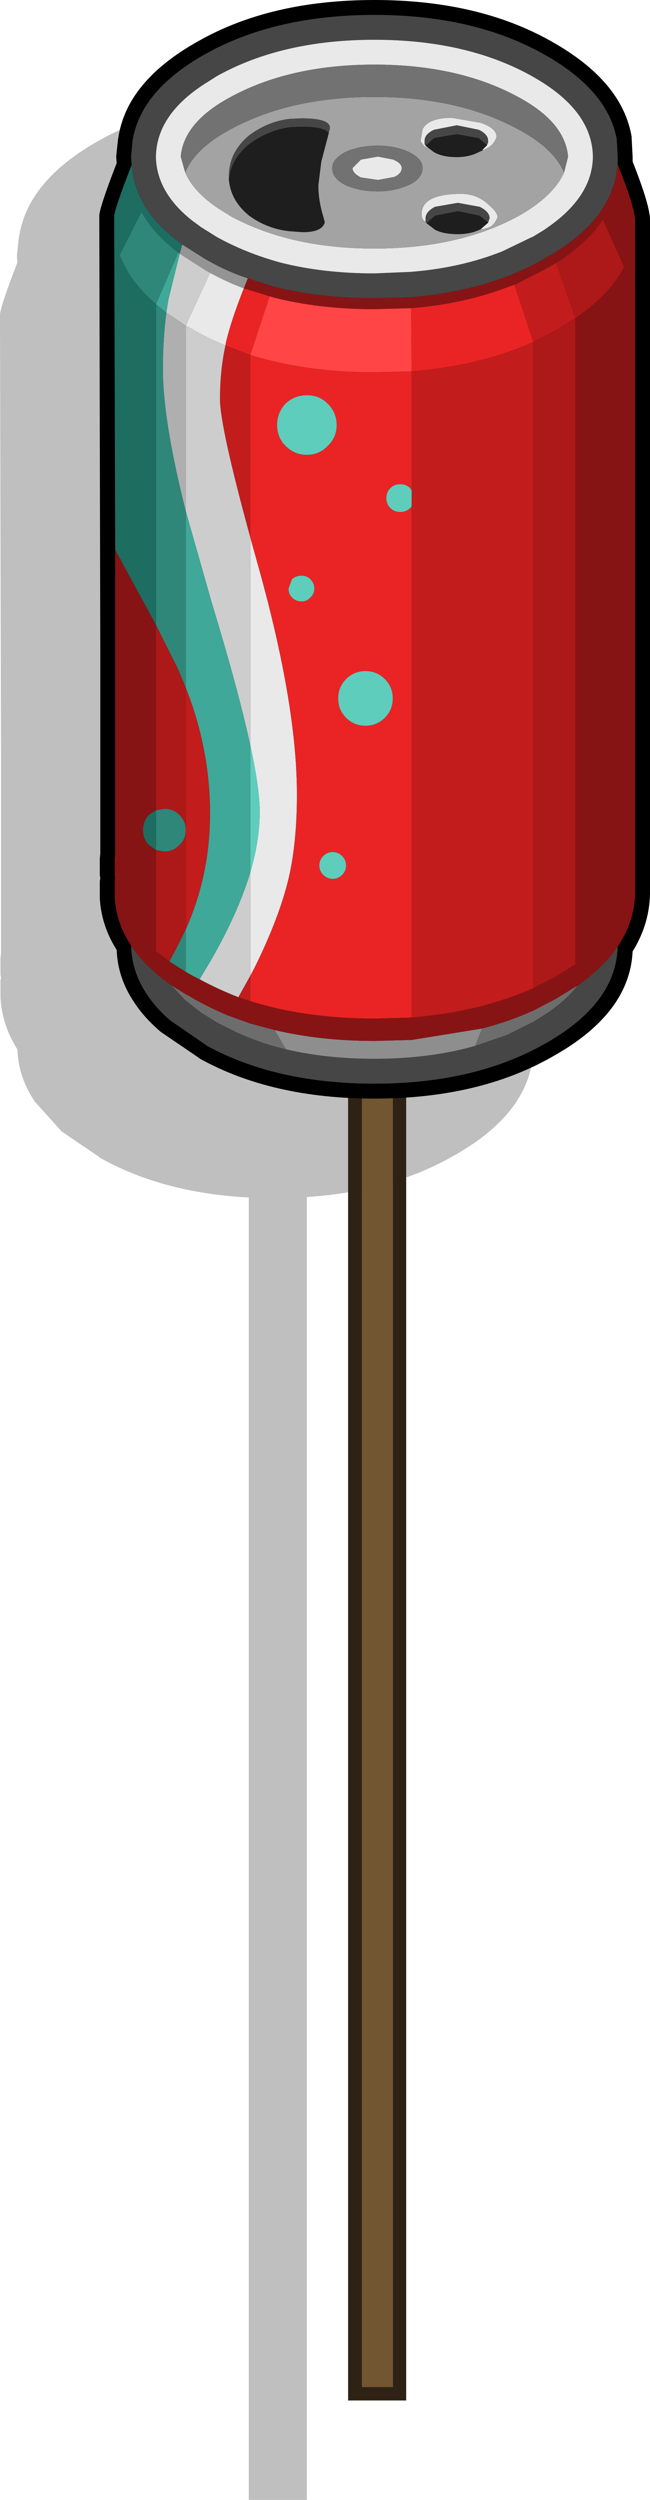 <?xml version="1.0" encoding="UTF-8" standalone="no"?>
<svg xmlns:ffdec="https://www.free-decompiler.com/flash" xmlns:xlink="http://www.w3.org/1999/xlink" ffdec:objectType="shape" height="251.45px" width="65.45px" xmlns="http://www.w3.org/2000/svg">
  <g transform="matrix(1.0, 0.0, 0.0, 1.0, 39.75, 102.55)">
    <path d="M-8.85 148.9 L-14.7 148.9 -14.7 17.9 Q-23.3 17.45 -29.6 13.95 L-29.75 13.85 -29.8 13.8 -33.55 11.25 -36.25 8.25 Q-37.9 5.8 -38.0 3.0 -39.55 0.55 -39.7 -2.2 L-39.7 -2.3 -39.7 -3.95 -39.65 -4.2 -39.7 -4.55 -39.7 -6.2 -39.65 -6.7 -39.65 -26.55 -39.65 -26.8 -39.75 -70.05 -39.75 -70.35 -39.75 -70.8 Q-39.8 -71.5 -38.0 -76.15 L-38.05 -76.8 -37.85 -78.7 -37.85 -78.6 Q-37.05 -84.35 -29.8 -88.4 -22.5 -92.55 -12.05 -92.55 -1.6 -92.55 5.75 -88.4 12.9 -84.4 13.85 -78.8 L13.85 -78.7 13.95 -76.8 13.95 -76.3 Q15.75 -71.75 15.7 -70.35 L15.7 -70.3 15.7 -70.1 15.7 -6.1 15.7 -5.85 15.7 -5.65 15.7 -5.35 15.7 -3.85 15.7 -3.6 15.7 -3.4 15.7 -3.1 15.7 -3.05 Q15.75 0.25 13.95 3.15 13.65 9.45 5.75 13.8 -0.45 17.3 -8.85 17.85 L-8.85 148.9" fill="#000000" fill-opacity="0.251" fill-rule="evenodd" stroke="none"/>
    <path d="M-3.3 -8.0 L-0.2 -8.0 -0.2 137.55 -3.3 137.55 -3.3 -8.0" fill="#725531" fill-rule="evenodd" stroke="none"/>
    <path d="M-0.2 -8.0 L1.15 -8.0 1.15 138.9 -4.7 138.9 -4.7 -8.0 -3.3 -8.0 -3.3 137.55 -0.2 137.55 -0.2 -8.0" fill="#2e2214" fill-rule="evenodd" stroke="none"/>
    <path d="M-27.85 -88.6 Q-27.05 -94.35 -19.8 -98.4 -12.5 -102.55 -2.05 -102.55 8.4 -102.55 15.75 -98.4 22.9 -94.4 23.85 -88.8 L23.85 -88.7 23.95 -86.8 23.95 -86.3 Q25.75 -81.75 25.7 -80.35 L25.7 -80.3 25.7 -80.1 25.7 -16.1 25.7 -15.85 25.7 -15.65 25.7 -15.35 25.7 -13.85 25.7 -13.6 25.7 -13.4 25.7 -13.1 25.7 -13.05 Q25.75 -9.75 23.95 -6.85 23.65 -0.55 15.75 3.8 8.4 7.95 -2.05 7.95 -12.35 7.95 -19.6 3.95 L-19.75 3.85 -19.8 3.8 -23.55 1.25 Q-25.25 -0.2 -26.25 -1.75 -27.9 -4.2 -28.0 -7.0 -29.55 -9.45 -29.7 -12.2 L-29.7 -12.3 -29.7 -13.95 -29.65 -14.2 -29.7 -14.55 -29.7 -16.2 -29.65 -16.7 -29.65 -36.55 -29.65 -36.8 -29.75 -80.05 -29.75 -80.35 -29.75 -80.8 Q-29.8 -81.5 -28.0 -86.15 L-28.05 -86.8 -27.85 -88.7 -27.85 -88.6" fill="#000000" fill-rule="evenodd" stroke="none"/>
    <path d="M-26.5 -85.95 L-26.55 -86.8 -26.4 -88.4 Q-25.6 -93.45 -19.1 -97.1 -12.05 -101.05 -2.05 -101.05 7.95 -101.05 15.0 -97.1 21.45 -93.5 22.35 -88.55 L22.45 -86.8 22.45 -86.15 22.45 -86.0 22.3 -84.9 Q21.9 -82.95 20.65 -81.15 19.0 -78.9 15.9 -77.0 L15.0 -76.5 Q13.45 -75.6 11.7 -74.9 7.15 -73.1 1.6 -72.65 L-2.05 -72.55 Q-7.65 -72.55 -12.3 -73.75 L-14.8 -74.55 Q-16.6 -75.15 -18.2 -76.0 L-19.1 -76.5 -21.4 -77.95 -21.45 -78.0 Q-23.95 -79.8 -25.2 -81.85 -26.05 -83.3 -26.35 -84.85 L-26.5 -85.95 M22.45 -7.35 Q22.3 -1.55 15.0 2.5 7.95 6.45 -2.05 6.45 -11.9 6.45 -18.9 2.65 L-19.1 2.5 -22.6 0.1 Q-24.1 -1.2 -25.0 -2.6 -26.5 -4.85 -26.55 -7.45 -25.6 -6.0 -24.05 -4.65 L-23.7 -4.35 -22.5 -3.45 -21.1 -1.95 -19.5 -0.7 -17.9 0.3 -17.5 0.5 -16.0 1.25 Q-13.65 2.35 -10.95 3.0 -6.85 3.95 -2.05 3.95 3.5 3.95 8.1 2.65 L11.3 1.55 11.7 1.35 13.8 0.3 13.85 0.3 15.5 -0.75 Q17.3 -2.0 18.4 -3.4 21.0 -5.25 22.45 -7.35 M13.85 -78.7 L15.0 -79.4 15.5 -79.75 Q19.85 -82.8 19.95 -86.7 L19.95 -86.85 Q19.85 -91.3 14.4 -94.55 L13.8 -94.9 Q7.25 -98.55 -2.05 -98.55 -11.35 -98.55 -17.9 -94.9 L-18.85 -94.3 Q-23.95 -91.15 -24.05 -86.85 L-24.05 -86.7 Q-23.95 -83.2 -20.45 -80.4 L-19.5 -79.7 -17.9 -78.7 Q-15.0 -77.1 -11.55 -76.15 -7.25 -75.05 -2.05 -75.05 L1.55 -75.2 Q6.7 -75.6 10.9 -77.3 L13.8 -78.7 13.85 -78.7 M3.1 -87.9 L3.0 -88.05 3.0 -88.4 Q3.0 -89.05 3.95 -89.5 L6.25 -89.95 8.45 -89.5 Q9.4 -89.05 9.4 -88.4 L9.4 -88.3 9.4 -88.2 9.3 -88.0 9.3 -87.95 8.45 -88.65 6.25 -89.05 3.95 -88.65 3.1 -87.9 M9.4 -80.15 L8.55 -80.85 6.35 -81.3 4.05 -80.85 3.2 -80.1 3.1 -80.25 3.1 -80.6 Q3.1 -81.25 4.05 -81.75 L6.35 -82.15 8.55 -81.75 Q9.55 -81.25 9.55 -80.6 L9.4 -80.15 M-6.65 -89.15 Q-7.05 -89.8 -9.4 -89.8 L-10.55 -89.75 Q-12.75 -89.45 -14.65 -88.05 -16.5 -86.55 -16.7 -84.45 L-16.7 -84.85 Q-16.7 -87.25 -14.65 -88.95 -12.75 -90.35 -10.55 -90.6 L-9.4 -90.65 Q-6.3 -90.65 -6.55 -89.55 L-6.65 -89.15" fill="#464646" fill-rule="evenodd" stroke="none"/>
    <path d="M17.05 -85.2 L17.45 -86.8 Q17.15 -90.2 12.6 -92.7 6.55 -96.05 -2.05 -96.05 -10.65 -96.05 -16.7 -92.7 -21.25 -90.2 -21.55 -86.8 L-21.1 -85.2 Q-20.1 -82.85 -16.65 -80.9 L-16.7 -80.9 Q-10.65 -77.55 -2.05 -77.55 6.55 -77.55 12.6 -80.9 16.0 -82.85 17.05 -85.2 M13.85 -78.7 L13.8 -78.7 10.9 -77.3 Q6.7 -75.6 1.55 -75.2 L-2.05 -75.05 Q-7.25 -75.05 -11.55 -76.15 -15.0 -77.1 -17.9 -78.7 L-19.5 -79.7 -20.45 -80.4 Q-23.95 -83.2 -24.05 -86.7 L-24.05 -86.85 Q-23.95 -91.15 -18.85 -94.3 L-17.9 -94.9 Q-11.35 -98.55 -2.05 -98.55 7.25 -98.55 13.8 -94.9 L14.4 -94.55 Q19.85 -91.3 19.95 -86.85 L19.95 -86.7 Q19.85 -82.8 15.5 -79.75 L15.0 -79.4 13.85 -78.7 M3.35 -87.7 L3.35 -87.65 3.1 -87.8 3.0 -87.8 2.6 -88.35 2.8 -89.55 Q3.4 -90.7 5.75 -90.7 L8.65 -90.2 Q10.25 -89.65 10.25 -88.8 10.05 -88.1 9.4 -87.7 L8.9 -87.45 8.8 -87.45 9.3 -87.95 9.3 -88.0 9.4 -88.2 9.4 -88.3 9.4 -88.4 Q9.4 -89.05 8.45 -89.5 L6.25 -89.95 3.95 -89.5 Q3.0 -89.05 3.0 -88.4 L3.0 -88.05 3.1 -87.9 3.35 -87.7 M8.65 -79.5 L9.4 -80.15 9.55 -80.6 Q9.55 -81.25 8.55 -81.75 L6.35 -82.15 4.05 -81.75 Q3.1 -81.25 3.1 -80.6 L3.1 -80.25 Q2.7 -80.45 2.7 -81.0 2.7 -83.05 6.7 -83.05 8.25 -83.05 9.4 -82.0 10.35 -81.2 10.35 -80.7 10.05 -79.95 9.55 -79.7 L8.9 -79.5 8.65 -79.5 M-14.55 -48.5 L-13.7 -45.45 Q-9.85 -31.65 -9.85 -22.65 -9.85 -17.9 -10.65 -14.35 -11.6 -10.3 -14.1 -5.25 L-14.55 -4.4 -14.55 -14.8 Q-13.6 -18.05 -13.6 -20.9 -13.6 -23.2 -14.55 -27.6 L-14.55 -48.5 M-18.6 -75.1 L-18.2 -74.9 Q-16.8 -74.15 -15.2 -73.55 -16.5 -70.25 -17.0 -68.1 L-17.05 -67.8 Q-18.75 -68.5 -20.25 -69.35 L-21.05 -69.8 -18.6 -75.1 M-4.25 -85.65 L-3.4 -86.5 -1.7 -86.8 -0.15 -86.5 -0.05 -86.45 Q0.7 -86.1 0.7 -85.65 0.7 -85.1 -0.05 -84.75 L-1.7 -84.45 -3.4 -84.7 -3.5 -84.75 Q-4.25 -85.15 -4.25 -85.65" fill="#e9e9e9" fill-rule="evenodd" stroke="none"/>
    <path d="M17.05 -85.2 Q16.0 -82.85 12.6 -80.9 6.55 -77.55 -2.05 -77.55 -10.65 -77.55 -16.7 -80.9 L-16.65 -80.9 Q-20.1 -82.85 -21.1 -85.2 -20.1 -87.6 -16.7 -89.45 -10.65 -92.8 -2.05 -92.8 6.55 -92.8 12.6 -89.45 16.0 -87.6 17.05 -85.2 M-5.0 -83.95 Q-3.6 -83.3 -1.7 -83.3 0.05 -83.3 1.55 -84.0 2.8 -84.65 2.8 -85.65 2.8 -86.55 1.55 -87.2 L1.45 -87.25 Q0.05 -87.9 -1.7 -87.9 -3.6 -87.9 -5.0 -87.25 -6.3 -86.55 -6.3 -85.65 -6.3 -84.65 -5.1 -84.0 L-5.0 -83.95 M8.9 -87.45 L9.4 -87.7 Q10.05 -88.1 10.25 -88.8 10.25 -89.65 8.65 -90.2 L5.75 -90.7 Q3.4 -90.7 2.8 -89.55 L2.6 -88.35 3.0 -87.8 3.1 -87.8 3.35 -87.65 3.35 -87.7 3.95 -87.25 Q4.8 -86.75 6.25 -86.75 7.5 -86.75 8.45 -87.25 L8.9 -87.45 M3.2 -80.1 L4.05 -79.45 Q4.9 -79.0 6.35 -79.0 7.6 -79.0 8.55 -79.45 L8.65 -79.5 8.9 -79.5 9.55 -79.7 Q10.05 -79.95 10.35 -80.7 10.35 -81.2 9.4 -82.0 8.25 -83.05 6.7 -83.05 2.7 -83.05 2.7 -81.0 2.7 -80.45 3.1 -80.25 L3.2 -80.1 M-16.7 -84.45 Q-16.5 -82.35 -14.65 -80.85 -12.85 -79.55 -10.65 -79.3 L-9.25 -79.2 Q-7.3 -79.2 -7.05 -80.2 L-7.2 -80.75 Q-7.7 -82.4 -7.7 -83.9 L-7.4 -86.3 -6.65 -89.15 -6.55 -89.55 Q-6.3 -90.65 -9.4 -90.65 L-10.55 -90.6 Q-12.75 -90.35 -14.65 -88.95 -16.7 -87.25 -16.7 -84.85 L-16.7 -84.45" fill="#a3a3a3" fill-rule="evenodd" stroke="none"/>
    <path d="M-21.1 -85.2 L-21.55 -86.8 Q-21.25 -90.2 -16.7 -92.7 -10.65 -96.05 -2.05 -96.05 6.55 -96.05 12.6 -92.7 17.15 -90.2 17.45 -86.8 L17.05 -85.2 Q16.0 -87.6 12.6 -89.45 6.55 -92.8 -2.05 -92.8 -10.65 -92.8 -16.7 -89.45 -20.1 -87.6 -21.1 -85.2 M-5.0 -83.95 L-5.1 -84.0 Q-6.3 -84.65 -6.3 -85.65 -6.3 -86.55 -5.0 -87.25 -3.6 -87.9 -1.7 -87.9 0.05 -87.9 1.45 -87.25 L1.55 -87.2 Q2.8 -86.55 2.8 -85.65 2.8 -84.65 1.55 -84.0 0.05 -83.3 -1.7 -83.3 -3.6 -83.3 -5.0 -83.95 M-4.25 -85.65 Q-4.25 -85.15 -3.5 -84.75 L-3.4 -84.7 -1.7 -84.45 -0.05 -84.75 Q0.7 -85.1 0.7 -85.65 0.7 -86.1 -0.05 -86.45 L-0.15 -86.5 -1.7 -86.8 -3.4 -86.5 -4.25 -85.65" fill="#727272" fill-rule="evenodd" stroke="none"/>
    <path d="M3.35 -87.7 L3.1 -87.9 3.95 -88.65 6.25 -89.05 8.45 -88.65 9.3 -87.95 8.8 -87.45 8.9 -87.45 8.45 -87.25 Q7.5 -86.75 6.25 -86.75 4.8 -86.75 3.95 -87.25 L3.35 -87.7 M3.2 -80.1 L4.05 -80.85 6.35 -81.3 8.55 -80.85 9.4 -80.15 8.65 -79.5 8.55 -79.45 Q7.6 -79.0 6.35 -79.0 4.9 -79.0 4.05 -79.45 L3.2 -80.1 M-16.7 -84.45 Q-16.5 -86.55 -14.65 -88.05 -12.75 -89.45 -10.55 -89.75 L-9.4 -89.8 Q-7.05 -89.8 -6.65 -89.15 L-7.4 -86.3 -7.7 -83.9 Q-7.7 -82.4 -7.2 -80.75 L-7.05 -80.2 Q-7.3 -79.2 -9.25 -79.2 L-10.65 -79.3 Q-12.85 -79.55 -14.65 -80.85 -16.5 -82.35 -16.7 -84.45" fill="#1e1e1e" fill-rule="evenodd" stroke="none"/>
    <path d="M8.8 0.9 L8.1 2.65 Q3.5 3.95 -2.05 3.95 -6.85 3.95 -10.95 3.0 L-12.1 1.05 Q-7.5 2.15 -2.0 2.15 L1.7 2.05 8.8 0.9" fill="#8e8e8e" fill-rule="evenodd" stroke="none"/>
    <path d="M18.4 -3.4 Q17.3 -2.0 15.5 -0.75 L13.85 0.3 13.8 0.3 11.7 1.35 11.3 1.55 8.1 2.65 8.8 0.9 Q11.5 0.2 13.95 -0.9 L16.25 -2.1 18.2 -3.3 18.4 -3.4 M-10.95 3.0 Q-13.65 2.35 -16.0 1.25 L-17.5 0.5 -17.9 0.3 -19.5 -0.7 -21.1 -1.95 -22.5 -3.45 -21.05 -2.55 -20.75 -2.4 -20.25 -2.1 Q-18.65 -1.2 -16.9 -0.45 L-14.55 0.4 -12.1 1.05 -10.95 3.0" fill="#6d6d6d" fill-rule="evenodd" stroke="none"/>
    <path d="M-14.8 -74.55 L-12.3 -73.75 Q-7.65 -72.55 -2.05 -72.55 L1.6 -72.65 Q7.15 -73.1 11.7 -74.9 13.45 -75.6 15.0 -76.5 L15.9 -77.0 Q19.0 -78.9 20.65 -81.15 21.9 -82.95 22.3 -84.9 L22.45 -86.0 Q24.2 -81.65 24.2 -80.35 L24.2 -80.3 24.2 -80.1 24.2 -16.1 24.2 -15.85 24.2 -15.65 24.2 -15.35 24.2 -13.85 24.2 -13.6 24.2 -13.4 24.2 -13.1 24.2 -13.05 Q24.25 -10.0 22.45 -7.35 21.0 -5.25 18.4 -3.4 L18.2 -3.3 16.25 -2.1 13.95 -0.9 Q11.5 0.2 8.8 0.9 L1.7 2.05 -2.0 2.15 Q-7.5 2.15 -12.1 1.05 L-14.55 0.4 -16.9 -0.45 Q-18.65 -1.2 -20.25 -2.1 L-20.75 -2.4 -21.05 -2.55 -22.5 -3.45 -23.7 -4.35 -24.05 -4.65 Q-25.6 -6.0 -26.55 -7.45 -28.05 -9.7 -28.2 -12.3 L-28.2 -13.95 -28.15 -14.2 -28.2 -14.55 -28.2 -16.2 -28.15 -16.55 -28.15 -47.25 -24.05 -39.7 -24.05 -21.05 -24.75 -20.6 Q-25.35 -19.95 -25.35 -19.05 -25.35 -18.15 -24.75 -17.55 L-24.05 -17.05 -24.05 -7.85 -24.05 -7.7 -24.05 -6.9 -23.95 -6.8 -22.7 -5.85 -21.05 -4.8 -20.25 -4.35 -19.65 -4.05 Q-17.8 -3.05 -15.75 -2.25 L-14.55 -1.85 -13.7 -1.6 Q-8.45 -0.1 -2.0 -0.1 L1.7 -0.2 Q5.95 -0.55 9.65 -1.6 11.9 -2.25 13.95 -3.15 L16.25 -4.35 18.2 -5.55 18.2 -70.55 Q21.65 -72.9 23.1 -75.7 L20.95 -80.5 20.65 -80.05 Q19.1 -77.9 16.25 -76.1 L15.9 -75.9 15.0 -75.4 12.05 -73.9 11.7 -73.8 Q7.15 -72.0 1.65 -71.55 L1.6 -71.55 -2.05 -71.45 Q-7.65 -71.45 -12.3 -72.65 L-12.6 -72.75 -15.2 -73.55 -14.8 -74.55" fill="#871414" fill-rule="evenodd" stroke="none"/>
    <path d="M16.25 -76.1 Q19.1 -77.9 20.65 -80.05 L20.95 -80.5 23.1 -75.7 Q21.65 -72.9 18.2 -70.55 L16.25 -76.1 M18.2 -70.55 L18.2 -5.55 16.25 -4.35 13.95 -3.15 13.95 -68.15 16.25 -69.35 18.2 -70.55 M-22.7 -5.85 L-23.95 -6.8 -24.05 -6.9 -24.05 -7.7 -24.05 -7.85 -24.05 -17.05 -23.2 -16.9 Q-22.3 -16.9 -21.7 -17.55 -21.05 -18.15 -21.05 -18.95 L-21.05 -9.05 -22.05 -7.05 -22.7 -5.85 M-24.05 -21.05 L-24.05 -39.7 -21.8 -35.2 -21.05 -33.4 -21.05 -19.15 Q-21.05 -19.95 -21.7 -20.6 -22.3 -21.2 -23.2 -21.2 L-24.05 -21.05" fill="#ad1818" fill-rule="evenodd" stroke="none"/>
    <path d="M16.25 -76.1 L18.2 -70.55 16.25 -69.35 13.95 -68.15 12.05 -73.9 15.0 -75.4 15.9 -75.9 16.25 -76.1 M13.95 -3.15 Q11.9 -2.25 9.65 -1.6 5.95 -0.55 1.7 -0.2 L1.7 -51.6 1.7 -53.25 1.7 -65.2 Q8.55 -65.75 13.95 -68.15 L13.95 -3.15 M-14.55 -1.85 L-15.75 -2.25 -14.55 -4.4 -14.55 -1.85 M-14.55 -66.85 L-14.55 -48.5 Q-17.6 -59.65 -17.6 -62.4 -17.6 -65.3 -17.05 -67.8 L-14.55 -66.85 M-21.05 -18.95 L-21.05 -19.15 -21.05 -33.4 Q-18.6 -27.2 -18.6 -20.75 -18.6 -14.5 -21.05 -9.05 L-21.05 -18.95" fill="#c21c1c" fill-rule="evenodd" stroke="none"/>
    <path d="M1.7 -0.2 L-2.0 -0.1 Q-8.45 -0.1 -13.7 -1.6 L-14.55 -1.85 -14.55 -4.4 -14.1 -5.25 Q-11.6 -10.3 -10.65 -14.35 -9.85 -17.9 -9.85 -22.65 -9.85 -31.65 -13.7 -45.45 L-14.55 -48.5 -14.55 -66.85 Q-8.95 -65.1 -2.0 -65.1 L1.7 -65.2 1.65 -71.55 Q7.15 -72.0 11.7 -73.8 L12.05 -73.9 13.95 -68.15 Q8.55 -65.75 1.7 -65.2 L1.7 -53.25 1.55 -53.45 Q1.15 -53.85 0.55 -53.85 -0.05 -53.85 -0.45 -53.45 -0.85 -53.05 -0.85 -52.45 -0.85 -51.85 -0.45 -51.45 -0.05 -51.05 0.55 -51.05 1.15 -51.05 1.55 -51.45 L1.7 -51.6 1.7 -0.2 M-17.05 -67.8 L-17.0 -68.1 Q-16.5 -70.25 -15.2 -73.55 L-12.6 -72.75 -14.55 -66.85 -17.05 -67.8 M-0.2 -32.3 Q-0.2 -33.45 -1.0 -34.25 -1.8 -35.05 -2.95 -35.05 -4.1 -35.05 -4.9 -34.25 -5.7 -33.45 -5.7 -32.3 -5.7 -31.15 -4.9 -30.35 -4.1 -29.55 -2.95 -29.55 -1.8 -29.55 -1.0 -30.35 -0.2 -31.15 -0.2 -32.3 M-8.1 -43.35 Q-8.1 -43.9 -8.5 -44.3 -8.85 -44.65 -9.4 -44.65 -9.95 -44.65 -10.35 -44.3 L-10.7 -43.35 Q-10.7 -42.8 -10.35 -42.45 -9.95 -42.05 -9.4 -42.05 -8.85 -42.05 -8.5 -42.45 -8.1 -42.8 -8.1 -43.35 M-5.85 -59.8 Q-5.85 -61.05 -6.75 -61.95 -7.6 -62.8 -8.85 -62.8 -10.1 -62.8 -11.0 -61.95 -11.85 -61.05 -11.85 -59.8 -11.85 -58.55 -11.0 -57.7 -10.1 -56.8 -8.85 -56.8 -7.6 -56.8 -6.75 -57.7 -5.85 -58.55 -5.85 -59.8 M-4.9 -15.5 Q-4.9 -16.05 -5.3 -16.45 -5.7 -16.85 -6.25 -16.85 -6.8 -16.85 -7.2 -16.45 -7.6 -16.05 -7.6 -15.5 -7.6 -14.95 -7.2 -14.55 -6.8 -14.15 -6.25 -14.15 -5.7 -14.15 -5.3 -14.55 -4.9 -14.95 -4.9 -15.5" fill="#ea2424" fill-rule="evenodd" stroke="none"/>
    <path d="M-12.6 -72.75 L-12.3 -72.65 Q-7.65 -71.45 -2.05 -71.45 L1.6 -71.55 1.65 -71.55 1.7 -65.2 -2.0 -65.1 Q-8.95 -65.1 -14.55 -66.85 L-12.6 -72.75" fill="#ff4545" fill-rule="evenodd" stroke="none"/>
    <path d="M-15.75 -2.25 Q-17.8 -3.05 -19.65 -4.05 L-18.4 -6.15 Q-15.75 -10.8 -14.55 -14.8 L-14.55 -4.4 -15.75 -2.25 M-21.65 -77.05 L-21.45 -76.9 -19.1 -75.4 -18.6 -75.1 -21.05 -69.8 -20.25 -69.35 Q-18.75 -68.5 -17.05 -67.8 -17.6 -65.3 -17.6 -62.4 -17.6 -59.65 -14.55 -48.5 L-14.55 -27.6 Q-15.75 -33.15 -18.45 -42.0 L-21.05 -51.15 -21.05 -69.8 -23.0 -71.1 -22.8 -72.4 -21.65 -77.05" fill="#cdcdcd" fill-rule="evenodd" stroke="none"/>
    <path d="M-21.05 -51.15 Q-23.35 -60.25 -23.35 -65.4 -23.35 -68.5 -23.0 -71.1 L-21.05 -69.8 -21.05 -51.15" fill="#afafaf" fill-rule="evenodd" stroke="none"/>
    <path d="M-19.65 -4.05 L-20.25 -4.35 -21.05 -4.8 -21.05 -9.05 Q-18.6 -14.5 -18.6 -20.75 -18.6 -27.2 -21.05 -33.4 L-21.05 -51.15 -18.45 -42.0 Q-15.75 -33.15 -14.55 -27.6 L-14.55 -14.8 Q-15.75 -10.8 -18.4 -6.15 L-19.65 -4.05 M-21.8 -77.15 L-21.65 -77.05 -22.8 -72.4 -23.0 -71.1 -24.05 -71.95 -21.8 -77.15" fill="#3fa898" fill-rule="evenodd" stroke="none"/>
    <path d="M-21.05 -4.8 L-22.7 -5.85 -22.05 -7.05 -21.05 -9.05 -21.05 -4.8 M-21.8 -77.15 L-24.05 -71.95 -23.0 -71.1 Q-23.35 -68.5 -23.35 -65.4 -23.35 -60.25 -21.05 -51.15 L-21.05 -33.4 -21.8 -35.2 -24.05 -39.7 -24.05 -71.95 Q-26.7 -74.25 -27.7 -76.9 L-25.5 -81.25 -25.2 -80.75 Q-24.05 -78.85 -21.8 -77.15 M-21.05 -19.15 L-21.05 -18.95 Q-21.05 -18.15 -21.7 -17.55 -22.3 -16.9 -23.2 -16.9 L-24.05 -17.05 -24.05 -21.05 -23.2 -21.2 Q-22.3 -21.2 -21.7 -20.6 -21.05 -19.95 -21.05 -19.15" fill="#2e8779" fill-rule="evenodd" stroke="none"/>
    <path d="M-26.5 -85.95 L-26.35 -84.85 Q-26.05 -83.3 -25.2 -81.85 -23.95 -79.8 -21.45 -78.0 L-21.4 -77.95 -21.65 -77.05 -21.8 -77.15 Q-24.05 -78.85 -25.2 -80.75 L-25.5 -81.25 -27.7 -76.9 Q-26.7 -74.25 -24.05 -71.95 L-24.05 -39.7 -28.15 -47.25 -28.25 -80.05 -28.25 -80.35 -28.25 -80.8 Q-28.25 -81.45 -26.5 -85.95 M-24.05 -17.05 L-24.75 -17.55 Q-25.35 -18.15 -25.35 -19.05 -25.35 -19.95 -24.75 -20.6 L-24.05 -21.05 -24.05 -17.05" fill="#1e6d61" fill-rule="evenodd" stroke="none"/>
    <path d="M1.7 -53.25 L1.7 -51.6 1.55 -51.45 Q1.15 -51.05 0.55 -51.05 -0.05 -51.05 -0.45 -51.45 -0.85 -51.85 -0.85 -52.45 -0.85 -53.05 -0.45 -53.45 -0.05 -53.85 0.55 -53.85 1.15 -53.85 1.55 -53.45 L1.7 -53.25 M-14.55 -27.6 Q-13.6 -23.2 -13.6 -20.9 -13.6 -18.05 -14.55 -14.8 L-14.55 -27.6 M-5.85 -59.8 Q-5.85 -58.55 -6.75 -57.7 -7.6 -56.8 -8.85 -56.8 -10.1 -56.8 -11.0 -57.7 -11.85 -58.55 -11.85 -59.8 -11.85 -61.05 -11.0 -61.95 -10.1 -62.8 -8.85 -62.8 -7.6 -62.8 -6.75 -61.95 -5.85 -61.05 -5.85 -59.8 M-8.1 -43.35 Q-8.1 -42.8 -8.5 -42.45 -8.85 -42.05 -9.4 -42.05 -9.95 -42.05 -10.35 -42.45 -10.7 -42.8 -10.7 -43.35 L-10.35 -44.3 Q-9.95 -44.65 -9.4 -44.65 -8.85 -44.65 -8.5 -44.3 -8.1 -43.9 -8.1 -43.35 M-0.2 -32.3 Q-0.2 -31.15 -1.0 -30.35 -1.8 -29.55 -2.95 -29.55 -4.1 -29.55 -4.9 -30.35 -5.7 -31.15 -5.7 -32.3 -5.7 -33.45 -4.9 -34.25 -4.1 -35.05 -2.95 -35.05 -1.8 -35.05 -1.0 -34.25 -0.2 -33.45 -0.2 -32.3 M-4.9 -15.5 Q-4.9 -14.95 -5.3 -14.55 -5.7 -14.15 -6.25 -14.15 -6.8 -14.15 -7.2 -14.55 -7.6 -14.95 -7.6 -15.5 -7.6 -16.05 -7.2 -16.45 -6.8 -16.85 -6.25 -16.85 -5.7 -16.85 -5.3 -16.45 -4.9 -16.05 -4.9 -15.5" fill="#5ecdbc" fill-rule="evenodd" stroke="none"/>
    <path d="M-21.4 -77.95 L-19.1 -76.5 -18.2 -76.0 Q-16.6 -75.15 -14.8 -74.55 L-15.2 -73.55 Q-16.8 -74.15 -18.2 -74.9 L-18.6 -75.1 -19.1 -75.4 -21.45 -76.9 -21.65 -77.05 -21.4 -77.95" fill="#949494" fill-rule="evenodd" stroke="none"/>
  </g>
</svg>
